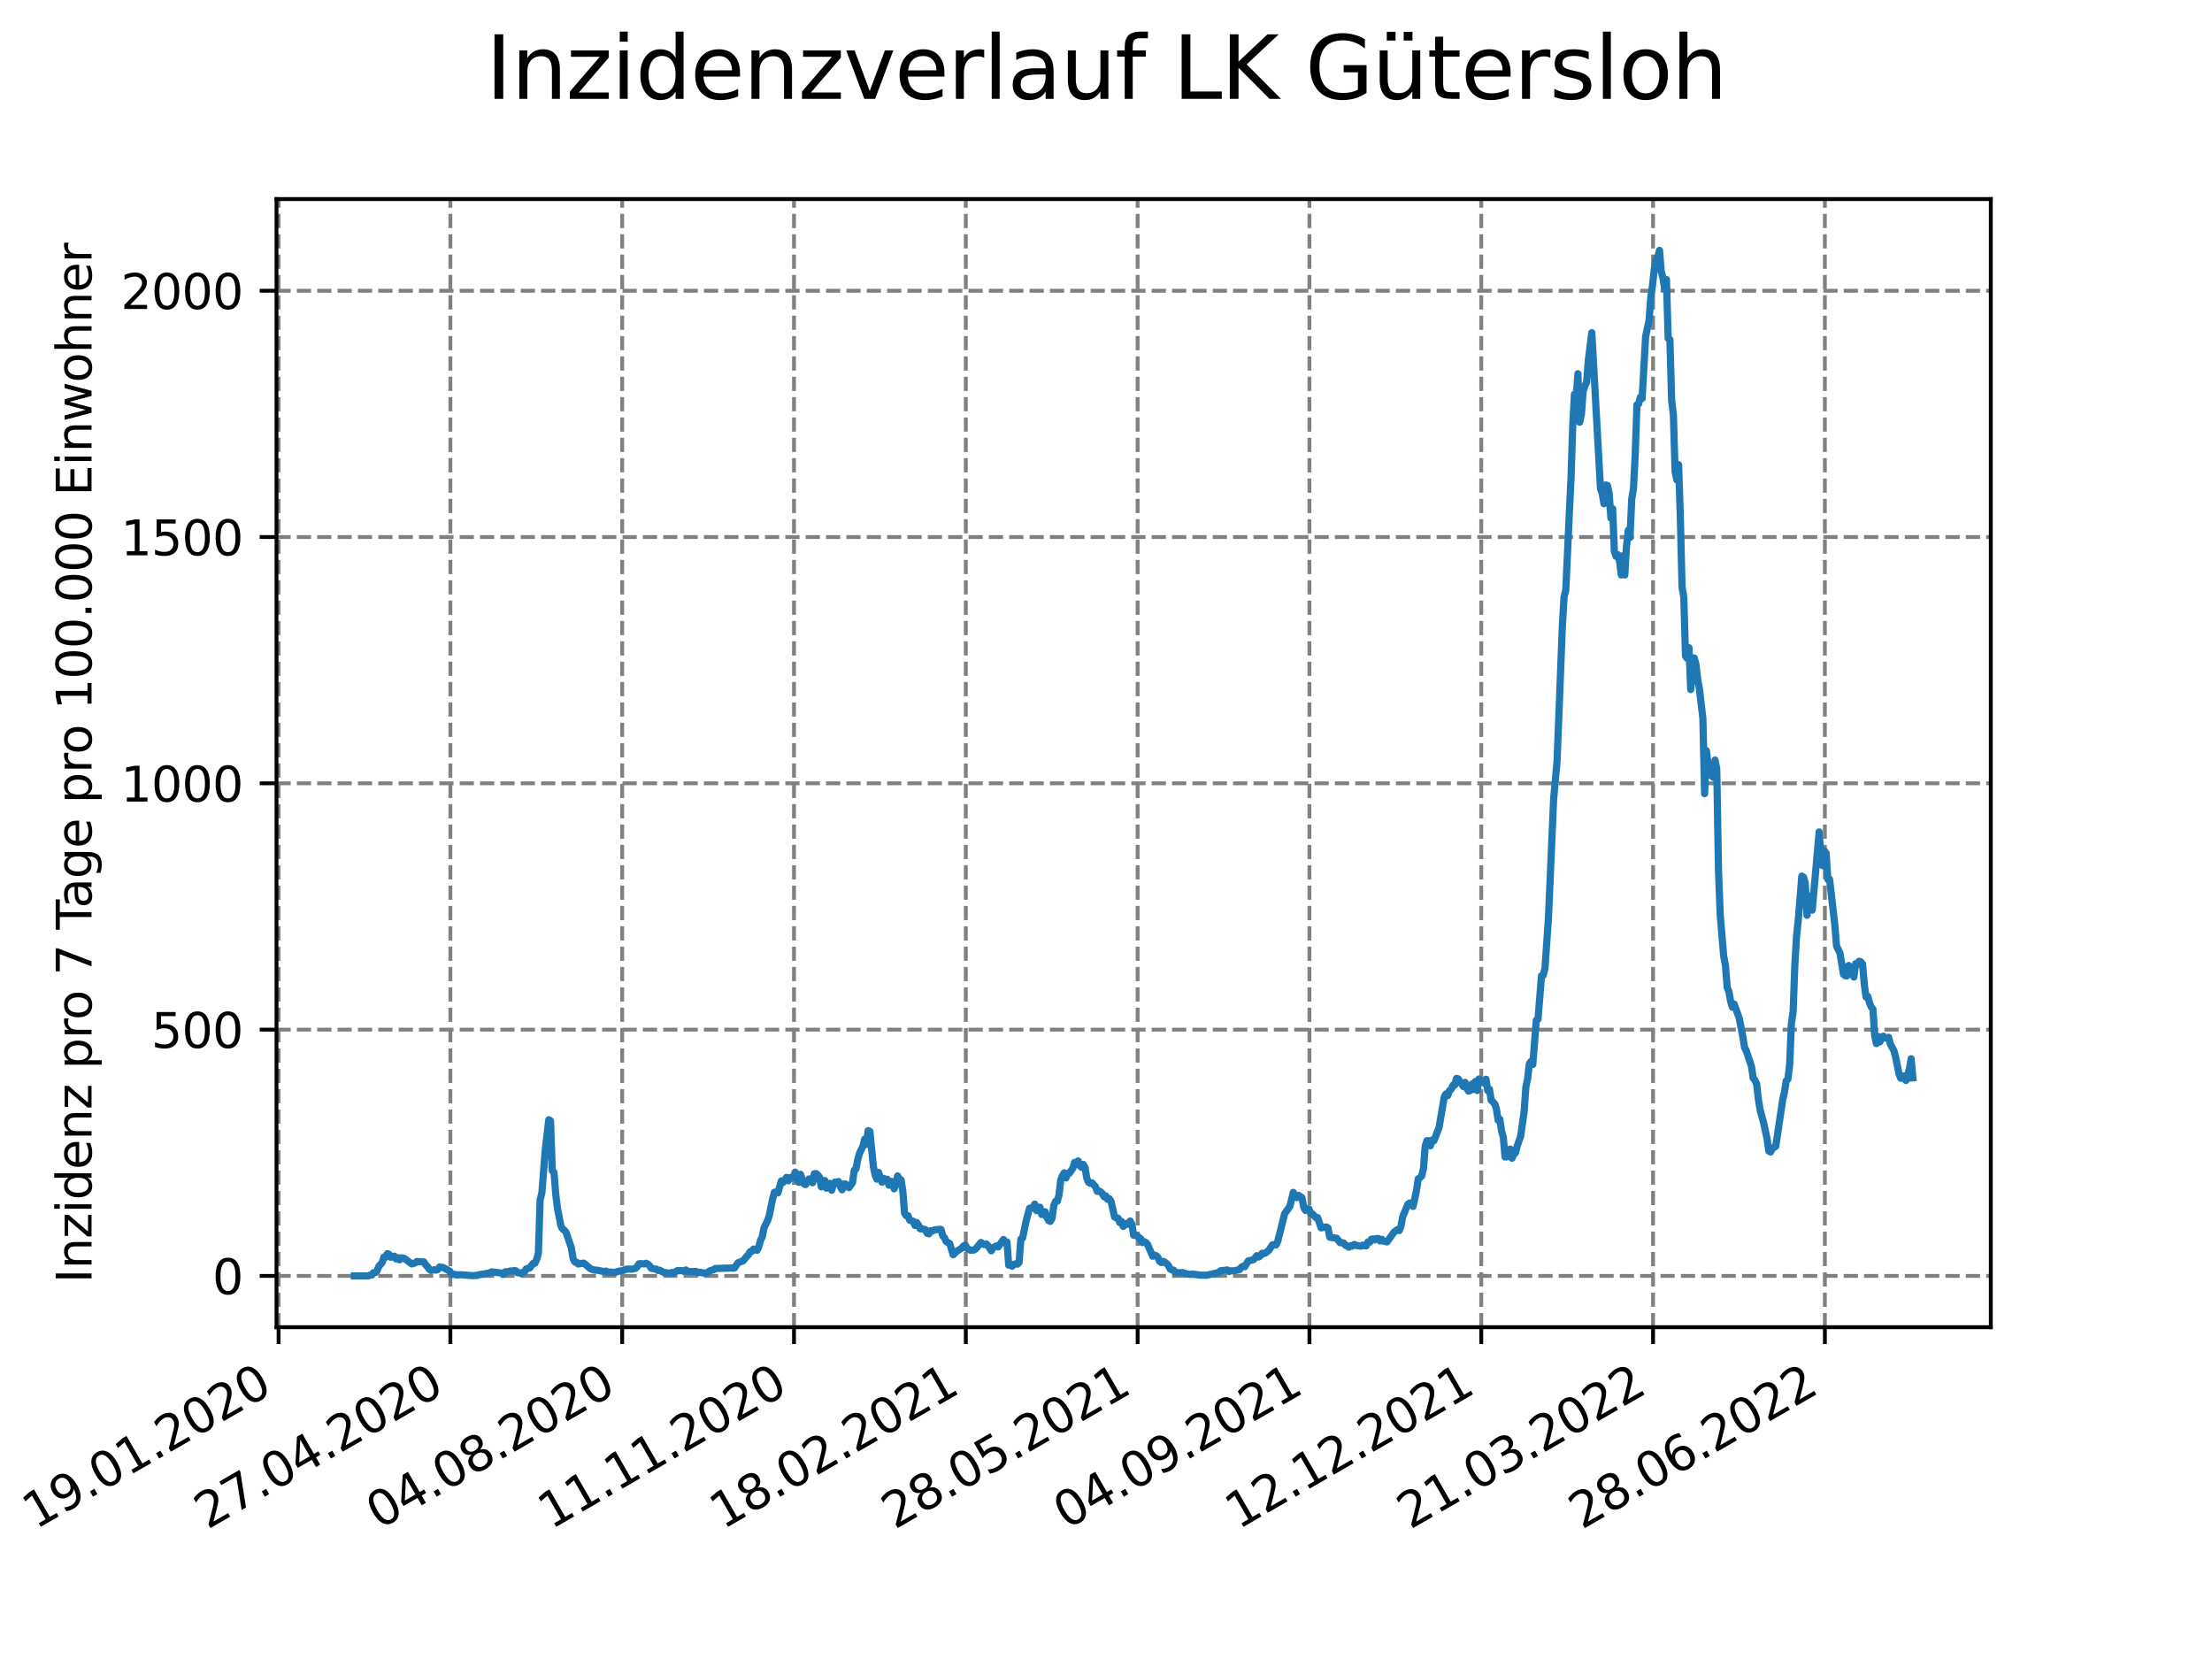 <?xml version="1.0" encoding="utf-8" standalone="no"?>
<!DOCTYPE svg PUBLIC "-//W3C//DTD SVG 1.1//EN"
  "http://www.w3.org/Graphics/SVG/1.1/DTD/svg11.dtd">
<svg xmlns:xlink="http://www.w3.org/1999/xlink" width="460.8pt" height="345.6pt" viewBox="0 0 460.8 345.6" xmlns="http://www.w3.org/2000/svg" version="1.1">
 <defs>
  <style type="text/css">*{stroke-linejoin: round; stroke-linecap: butt}</style>
 </defs>
 <g id="figure_1">
  <g id="patch_1">
   <path d="M 0 345.6 
L 460.8 345.6 
L 460.8 0 
L 0 0 
z
" style="fill: #ffffff"/>
  </g>
  <g id="axes_1">
   <g id="patch_2">
    <path d="M 57.6 276.48 
L 414.72 276.48 
L 414.72 41.472 
L 57.6 41.472 
z
" style="fill: #ffffff"/>
   </g>
   <g id="matplotlib.axis_1">
    <g id="xtick_1">
     <g id="line2d_1">
      <path d="M 58.031 276.48 
L 58.031 41.472 
" clip-path="url(#p5d1df07c98)" style="fill: none; stroke-dasharray: 2.96,1.28; stroke-dashoffset: 0; stroke: #808080; stroke-width: 0.8"/>
     </g>
     <g id="line2d_2">
      <defs>
       <path id="m7ff9800ffb" d="M 0 0 
L 0 3.5 
" style="stroke: #000000; stroke-width: 0.8"/>
      </defs>
      <g>
       <use xlink:href="#m7ff9800ffb" x="58.031" y="276.48" style="stroke: #000000; stroke-width: 0.8"/>
      </g>
     </g>
     <g id="text_1">
      <!-- 19.01.2020 -->
      <g transform="translate(7.406 318.689)rotate(-30)scale(0.1 -0.1)">
       <defs>
        <path id="DejaVuSans-31" d="M 794 531 
L 1825 531 
L 1825 4091 
L 703 3866 
L 703 4441 
L 1819 4666 
L 2450 4666 
L 2450 531 
L 3481 531 
L 3481 0 
L 794 0 
L 794 531 
z
" transform="scale(0.016)"/>
        <path id="DejaVuSans-39" d="M 703 97 
L 703 672 
Q 941 559 1184 500 
Q 1428 441 1663 441 
Q 2288 441 2617 861 
Q 2947 1281 2994 2138 
Q 2813 1869 2534 1725 
Q 2256 1581 1919 1581 
Q 1219 1581 811 2004 
Q 403 2428 403 3163 
Q 403 3881 828 4315 
Q 1253 4750 1959 4750 
Q 2769 4750 3195 4129 
Q 3622 3509 3622 2328 
Q 3622 1225 3098 567 
Q 2575 -91 1691 -91 
Q 1453 -91 1209 -44 
Q 966 3 703 97 
z
M 1959 2075 
Q 2384 2075 2632 2365 
Q 2881 2656 2881 3163 
Q 2881 3666 2632 3958 
Q 2384 4250 1959 4250 
Q 1534 4250 1286 3958 
Q 1038 3666 1038 3163 
Q 1038 2656 1286 2365 
Q 1534 2075 1959 2075 
z
" transform="scale(0.016)"/>
        <path id="DejaVuSans-2e" d="M 684 794 
L 1344 794 
L 1344 0 
L 684 0 
L 684 794 
z
" transform="scale(0.016)"/>
        <path id="DejaVuSans-30" d="M 2034 4250 
Q 1547 4250 1301 3770 
Q 1056 3291 1056 2328 
Q 1056 1369 1301 889 
Q 1547 409 2034 409 
Q 2525 409 2770 889 
Q 3016 1369 3016 2328 
Q 3016 3291 2770 3770 
Q 2525 4250 2034 4250 
z
M 2034 4750 
Q 2819 4750 3233 4129 
Q 3647 3509 3647 2328 
Q 3647 1150 3233 529 
Q 2819 -91 2034 -91 
Q 1250 -91 836 529 
Q 422 1150 422 2328 
Q 422 3509 836 4129 
Q 1250 4750 2034 4750 
z
" transform="scale(0.016)"/>
        <path id="DejaVuSans-32" d="M 1228 531 
L 3431 531 
L 3431 0 
L 469 0 
L 469 531 
Q 828 903 1448 1529 
Q 2069 2156 2228 2338 
Q 2531 2678 2651 2914 
Q 2772 3150 2772 3378 
Q 2772 3750 2511 3984 
Q 2250 4219 1831 4219 
Q 1534 4219 1204 4116 
Q 875 4013 500 3803 
L 500 4441 
Q 881 4594 1212 4672 
Q 1544 4750 1819 4750 
Q 2544 4750 2975 4387 
Q 3406 4025 3406 3419 
Q 3406 3131 3298 2873 
Q 3191 2616 2906 2266 
Q 2828 2175 2409 1742 
Q 1991 1309 1228 531 
z
" transform="scale(0.016)"/>
       </defs>
       <use xlink:href="#DejaVuSans-31"/>
       <use xlink:href="#DejaVuSans-39" x="63.623"/>
       <use xlink:href="#DejaVuSans-2e" x="127.246"/>
       <use xlink:href="#DejaVuSans-30" x="159.033"/>
       <use xlink:href="#DejaVuSans-31" x="222.656"/>
       <use xlink:href="#DejaVuSans-2e" x="286.279"/>
       <use xlink:href="#DejaVuSans-32" x="318.066"/>
       <use xlink:href="#DejaVuSans-30" x="381.689"/>
       <use xlink:href="#DejaVuSans-32" x="445.312"/>
       <use xlink:href="#DejaVuSans-30" x="508.936"/>
      </g>
     </g>
    </g>
    <g id="xtick_2">
     <g id="line2d_3">
      <path d="M 93.822 276.48 
L 93.822 41.472 
" clip-path="url(#p5d1df07c98)" style="fill: none; stroke-dasharray: 2.96,1.28; stroke-dashoffset: 0; stroke: #808080; stroke-width: 0.8"/>
     </g>
     <g id="line2d_4">
      <g>
       <use xlink:href="#m7ff9800ffb" x="93.822" y="276.48" style="stroke: #000000; stroke-width: 0.8"/>
      </g>
     </g>
     <g id="text_2">
      <!-- 27.04.2020 -->
      <g transform="translate(43.197 318.689)rotate(-30)scale(0.1 -0.1)">
       <defs>
        <path id="DejaVuSans-37" d="M 525 4666 
L 3525 4666 
L 3525 4397 
L 1831 0 
L 1172 0 
L 2766 4134 
L 525 4134 
L 525 4666 
z
" transform="scale(0.016)"/>
        <path id="DejaVuSans-34" d="M 2419 4116 
L 825 1625 
L 2419 1625 
L 2419 4116 
z
M 2253 4666 
L 3047 4666 
L 3047 1625 
L 3713 1625 
L 3713 1100 
L 3047 1100 
L 3047 0 
L 2419 0 
L 2419 1100 
L 313 1100 
L 313 1709 
L 2253 4666 
z
" transform="scale(0.016)"/>
       </defs>
       <use xlink:href="#DejaVuSans-32"/>
       <use xlink:href="#DejaVuSans-37" x="63.623"/>
       <use xlink:href="#DejaVuSans-2e" x="127.246"/>
       <use xlink:href="#DejaVuSans-30" x="159.033"/>
       <use xlink:href="#DejaVuSans-34" x="222.656"/>
       <use xlink:href="#DejaVuSans-2e" x="286.279"/>
       <use xlink:href="#DejaVuSans-32" x="318.066"/>
       <use xlink:href="#DejaVuSans-30" x="381.689"/>
       <use xlink:href="#DejaVuSans-32" x="445.312"/>
       <use xlink:href="#DejaVuSans-30" x="508.936"/>
      </g>
     </g>
    </g>
    <g id="xtick_3">
     <g id="line2d_5">
      <path d="M 129.614 276.48 
L 129.614 41.472 
" clip-path="url(#p5d1df07c98)" style="fill: none; stroke-dasharray: 2.96,1.28; stroke-dashoffset: 0; stroke: #808080; stroke-width: 0.8"/>
     </g>
     <g id="line2d_6">
      <g>
       <use xlink:href="#m7ff9800ffb" x="129.614" y="276.48" style="stroke: #000000; stroke-width: 0.8"/>
      </g>
     </g>
     <g id="text_3">
      <!-- 04.08.2020 -->
      <g transform="translate(78.989 318.689)rotate(-30)scale(0.1 -0.1)">
       <defs>
        <path id="DejaVuSans-38" d="M 2034 2216 
Q 1584 2216 1326 1975 
Q 1069 1734 1069 1313 
Q 1069 891 1326 650 
Q 1584 409 2034 409 
Q 2484 409 2743 651 
Q 3003 894 3003 1313 
Q 3003 1734 2745 1975 
Q 2488 2216 2034 2216 
z
M 1403 2484 
Q 997 2584 770 2862 
Q 544 3141 544 3541 
Q 544 4100 942 4425 
Q 1341 4750 2034 4750 
Q 2731 4750 3128 4425 
Q 3525 4100 3525 3541 
Q 3525 3141 3298 2862 
Q 3072 2584 2669 2484 
Q 3125 2378 3379 2068 
Q 3634 1759 3634 1313 
Q 3634 634 3220 271 
Q 2806 -91 2034 -91 
Q 1263 -91 848 271 
Q 434 634 434 1313 
Q 434 1759 690 2068 
Q 947 2378 1403 2484 
z
M 1172 3481 
Q 1172 3119 1398 2916 
Q 1625 2713 2034 2713 
Q 2441 2713 2670 2916 
Q 2900 3119 2900 3481 
Q 2900 3844 2670 4047 
Q 2441 4250 2034 4250 
Q 1625 4250 1398 4047 
Q 1172 3844 1172 3481 
z
" transform="scale(0.016)"/>
       </defs>
       <use xlink:href="#DejaVuSans-30"/>
       <use xlink:href="#DejaVuSans-34" x="63.623"/>
       <use xlink:href="#DejaVuSans-2e" x="127.246"/>
       <use xlink:href="#DejaVuSans-30" x="159.033"/>
       <use xlink:href="#DejaVuSans-38" x="222.656"/>
       <use xlink:href="#DejaVuSans-2e" x="286.279"/>
       <use xlink:href="#DejaVuSans-32" x="318.066"/>
       <use xlink:href="#DejaVuSans-30" x="381.689"/>
       <use xlink:href="#DejaVuSans-32" x="445.312"/>
       <use xlink:href="#DejaVuSans-30" x="508.936"/>
      </g>
     </g>
    </g>
    <g id="xtick_4">
     <g id="line2d_7">
      <path d="M 165.405 276.48 
L 165.405 41.472 
" clip-path="url(#p5d1df07c98)" style="fill: none; stroke-dasharray: 2.96,1.28; stroke-dashoffset: 0; stroke: #808080; stroke-width: 0.8"/>
     </g>
     <g id="line2d_8">
      <g>
       <use xlink:href="#m7ff9800ffb" x="165.405" y="276.48" style="stroke: #000000; stroke-width: 0.8"/>
      </g>
     </g>
     <g id="text_4">
      <!-- 11.11.2020 -->
      <g transform="translate(114.78 318.689)rotate(-30)scale(0.1 -0.1)">
       <use xlink:href="#DejaVuSans-31"/>
       <use xlink:href="#DejaVuSans-31" x="63.623"/>
       <use xlink:href="#DejaVuSans-2e" x="127.246"/>
       <use xlink:href="#DejaVuSans-31" x="159.033"/>
       <use xlink:href="#DejaVuSans-31" x="222.656"/>
       <use xlink:href="#DejaVuSans-2e" x="286.279"/>
       <use xlink:href="#DejaVuSans-32" x="318.066"/>
       <use xlink:href="#DejaVuSans-30" x="381.689"/>
       <use xlink:href="#DejaVuSans-32" x="445.312"/>
       <use xlink:href="#DejaVuSans-30" x="508.936"/>
      </g>
     </g>
    </g>
    <g id="xtick_5">
     <g id="line2d_9">
      <path d="M 201.197 276.48 
L 201.197 41.472 
" clip-path="url(#p5d1df07c98)" style="fill: none; stroke-dasharray: 2.96,1.28; stroke-dashoffset: 0; stroke: #808080; stroke-width: 0.8"/>
     </g>
     <g id="line2d_10">
      <g>
       <use xlink:href="#m7ff9800ffb" x="201.197" y="276.48" style="stroke: #000000; stroke-width: 0.8"/>
      </g>
     </g>
     <g id="text_5">
      <!-- 18.02.2021 -->
      <g transform="translate(150.572 318.689)rotate(-30)scale(0.1 -0.1)">
       <use xlink:href="#DejaVuSans-31"/>
       <use xlink:href="#DejaVuSans-38" x="63.623"/>
       <use xlink:href="#DejaVuSans-2e" x="127.246"/>
       <use xlink:href="#DejaVuSans-30" x="159.033"/>
       <use xlink:href="#DejaVuSans-32" x="222.656"/>
       <use xlink:href="#DejaVuSans-2e" x="286.279"/>
       <use xlink:href="#DejaVuSans-32" x="318.066"/>
       <use xlink:href="#DejaVuSans-30" x="381.689"/>
       <use xlink:href="#DejaVuSans-32" x="445.312"/>
       <use xlink:href="#DejaVuSans-31" x="508.936"/>
      </g>
     </g>
    </g>
    <g id="xtick_6">
     <g id="line2d_11">
      <path d="M 236.989 276.48 
L 236.989 41.472 
" clip-path="url(#p5d1df07c98)" style="fill: none; stroke-dasharray: 2.96,1.28; stroke-dashoffset: 0; stroke: #808080; stroke-width: 0.8"/>
     </g>
     <g id="line2d_12">
      <g>
       <use xlink:href="#m7ff9800ffb" x="236.989" y="276.48" style="stroke: #000000; stroke-width: 0.8"/>
      </g>
     </g>
     <g id="text_6">
      <!-- 28.05.2021 -->
      <g transform="translate(186.363 318.689)rotate(-30)scale(0.1 -0.1)">
       <defs>
        <path id="DejaVuSans-35" d="M 691 4666 
L 3169 4666 
L 3169 4134 
L 1269 4134 
L 1269 2991 
Q 1406 3038 1543 3061 
Q 1681 3084 1819 3084 
Q 2600 3084 3056 2656 
Q 3513 2228 3513 1497 
Q 3513 744 3044 326 
Q 2575 -91 1722 -91 
Q 1428 -91 1123 -41 
Q 819 9 494 109 
L 494 744 
Q 775 591 1075 516 
Q 1375 441 1709 441 
Q 2250 441 2565 725 
Q 2881 1009 2881 1497 
Q 2881 1984 2565 2268 
Q 2250 2553 1709 2553 
Q 1456 2553 1204 2497 
Q 953 2441 691 2322 
L 691 4666 
z
" transform="scale(0.016)"/>
       </defs>
       <use xlink:href="#DejaVuSans-32"/>
       <use xlink:href="#DejaVuSans-38" x="63.623"/>
       <use xlink:href="#DejaVuSans-2e" x="127.246"/>
       <use xlink:href="#DejaVuSans-30" x="159.033"/>
       <use xlink:href="#DejaVuSans-35" x="222.656"/>
       <use xlink:href="#DejaVuSans-2e" x="286.279"/>
       <use xlink:href="#DejaVuSans-32" x="318.066"/>
       <use xlink:href="#DejaVuSans-30" x="381.689"/>
       <use xlink:href="#DejaVuSans-32" x="445.312"/>
       <use xlink:href="#DejaVuSans-31" x="508.936"/>
      </g>
     </g>
    </g>
    <g id="xtick_7">
     <g id="line2d_13">
      <path d="M 272.78 276.48 
L 272.78 41.472 
" clip-path="url(#p5d1df07c98)" style="fill: none; stroke-dasharray: 2.96,1.28; stroke-dashoffset: 0; stroke: #808080; stroke-width: 0.8"/>
     </g>
     <g id="line2d_14">
      <g>
       <use xlink:href="#m7ff9800ffb" x="272.78" y="276.48" style="stroke: #000000; stroke-width: 0.8"/>
      </g>
     </g>
     <g id="text_7">
      <!-- 04.09.2021 -->
      <g transform="translate(222.155 318.689)rotate(-30)scale(0.1 -0.1)">
       <use xlink:href="#DejaVuSans-30"/>
       <use xlink:href="#DejaVuSans-34" x="63.623"/>
       <use xlink:href="#DejaVuSans-2e" x="127.246"/>
       <use xlink:href="#DejaVuSans-30" x="159.033"/>
       <use xlink:href="#DejaVuSans-39" x="222.656"/>
       <use xlink:href="#DejaVuSans-2e" x="286.279"/>
       <use xlink:href="#DejaVuSans-32" x="318.066"/>
       <use xlink:href="#DejaVuSans-30" x="381.689"/>
       <use xlink:href="#DejaVuSans-32" x="445.312"/>
       <use xlink:href="#DejaVuSans-31" x="508.936"/>
      </g>
     </g>
    </g>
    <g id="xtick_8">
     <g id="line2d_15">
      <path d="M 308.572 276.48 
L 308.572 41.472 
" clip-path="url(#p5d1df07c98)" style="fill: none; stroke-dasharray: 2.96,1.28; stroke-dashoffset: 0; stroke: #808080; stroke-width: 0.8"/>
     </g>
     <g id="line2d_16">
      <g>
       <use xlink:href="#m7ff9800ffb" x="308.572" y="276.48" style="stroke: #000000; stroke-width: 0.8"/>
      </g>
     </g>
     <g id="text_8">
      <!-- 12.12.2021 -->
      <g transform="translate(257.946 318.689)rotate(-30)scale(0.1 -0.1)">
       <use xlink:href="#DejaVuSans-31"/>
       <use xlink:href="#DejaVuSans-32" x="63.623"/>
       <use xlink:href="#DejaVuSans-2e" x="127.246"/>
       <use xlink:href="#DejaVuSans-31" x="159.033"/>
       <use xlink:href="#DejaVuSans-32" x="222.656"/>
       <use xlink:href="#DejaVuSans-2e" x="286.279"/>
       <use xlink:href="#DejaVuSans-32" x="318.066"/>
       <use xlink:href="#DejaVuSans-30" x="381.689"/>
       <use xlink:href="#DejaVuSans-32" x="445.312"/>
       <use xlink:href="#DejaVuSans-31" x="508.936"/>
      </g>
     </g>
    </g>
    <g id="xtick_9">
     <g id="line2d_17">
      <path d="M 344.363 276.48 
L 344.363 41.472 
" clip-path="url(#p5d1df07c98)" style="fill: none; stroke-dasharray: 2.96,1.28; stroke-dashoffset: 0; stroke: #808080; stroke-width: 0.8"/>
     </g>
     <g id="line2d_18">
      <g>
       <use xlink:href="#m7ff9800ffb" x="344.363" y="276.48" style="stroke: #000000; stroke-width: 0.8"/>
      </g>
     </g>
     <g id="text_9">
      <!-- 21.03.2022 -->
      <g transform="translate(293.738 318.689)rotate(-30)scale(0.1 -0.1)">
       <defs>
        <path id="DejaVuSans-33" d="M 2597 2516 
Q 3050 2419 3304 2112 
Q 3559 1806 3559 1356 
Q 3559 666 3084 287 
Q 2609 -91 1734 -91 
Q 1441 -91 1130 -33 
Q 819 25 488 141 
L 488 750 
Q 750 597 1062 519 
Q 1375 441 1716 441 
Q 2309 441 2620 675 
Q 2931 909 2931 1356 
Q 2931 1769 2642 2001 
Q 2353 2234 1838 2234 
L 1294 2234 
L 1294 2753 
L 1863 2753 
Q 2328 2753 2575 2939 
Q 2822 3125 2822 3475 
Q 2822 3834 2567 4026 
Q 2313 4219 1838 4219 
Q 1578 4219 1281 4162 
Q 984 4106 628 3988 
L 628 4550 
Q 988 4650 1302 4700 
Q 1616 4750 1894 4750 
Q 2613 4750 3031 4423 
Q 3450 4097 3450 3541 
Q 3450 3153 3228 2886 
Q 3006 2619 2597 2516 
z
" transform="scale(0.016)"/>
       </defs>
       <use xlink:href="#DejaVuSans-32"/>
       <use xlink:href="#DejaVuSans-31" x="63.623"/>
       <use xlink:href="#DejaVuSans-2e" x="127.246"/>
       <use xlink:href="#DejaVuSans-30" x="159.033"/>
       <use xlink:href="#DejaVuSans-33" x="222.656"/>
       <use xlink:href="#DejaVuSans-2e" x="286.279"/>
       <use xlink:href="#DejaVuSans-32" x="318.066"/>
       <use xlink:href="#DejaVuSans-30" x="381.689"/>
       <use xlink:href="#DejaVuSans-32" x="445.312"/>
       <use xlink:href="#DejaVuSans-32" x="508.936"/>
      </g>
     </g>
    </g>
    <g id="xtick_10">
     <g id="line2d_19">
      <path d="M 380.155 276.48 
L 380.155 41.472 
" clip-path="url(#p5d1df07c98)" style="fill: none; stroke-dasharray: 2.96,1.28; stroke-dashoffset: 0; stroke: #808080; stroke-width: 0.8"/>
     </g>
     <g id="line2d_20">
      <g>
       <use xlink:href="#m7ff9800ffb" x="380.155" y="276.48" style="stroke: #000000; stroke-width: 0.8"/>
      </g>
     </g>
     <g id="text_10">
      <!-- 28.06.2022 -->
      <g transform="translate(329.529 318.689)rotate(-30)scale(0.1 -0.1)">
       <defs>
        <path id="DejaVuSans-36" d="M 2113 2584 
Q 1688 2584 1439 2293 
Q 1191 2003 1191 1497 
Q 1191 994 1439 701 
Q 1688 409 2113 409 
Q 2538 409 2786 701 
Q 3034 994 3034 1497 
Q 3034 2003 2786 2293 
Q 2538 2584 2113 2584 
z
M 3366 4563 
L 3366 3988 
Q 3128 4100 2886 4159 
Q 2644 4219 2406 4219 
Q 1781 4219 1451 3797 
Q 1122 3375 1075 2522 
Q 1259 2794 1537 2939 
Q 1816 3084 2150 3084 
Q 2853 3084 3261 2657 
Q 3669 2231 3669 1497 
Q 3669 778 3244 343 
Q 2819 -91 2113 -91 
Q 1303 -91 875 529 
Q 447 1150 447 2328 
Q 447 3434 972 4092 
Q 1497 4750 2381 4750 
Q 2619 4750 2861 4703 
Q 3103 4656 3366 4563 
z
" transform="scale(0.016)"/>
       </defs>
       <use xlink:href="#DejaVuSans-32"/>
       <use xlink:href="#DejaVuSans-38" x="63.623"/>
       <use xlink:href="#DejaVuSans-2e" x="127.246"/>
       <use xlink:href="#DejaVuSans-30" x="159.033"/>
       <use xlink:href="#DejaVuSans-36" x="222.656"/>
       <use xlink:href="#DejaVuSans-2e" x="286.279"/>
       <use xlink:href="#DejaVuSans-32" x="318.066"/>
       <use xlink:href="#DejaVuSans-30" x="381.689"/>
       <use xlink:href="#DejaVuSans-32" x="445.312"/>
       <use xlink:href="#DejaVuSans-32" x="508.936"/>
      </g>
     </g>
    </g>
   </g>
   <g id="matplotlib.axis_2">
    <g id="ytick_1">
     <g id="line2d_21">
      <path d="M 57.6 265.798 
L 414.72 265.798 
" clip-path="url(#p5d1df07c98)" style="fill: none; stroke-dasharray: 2.96,1.28; stroke-dashoffset: 0; stroke: #808080; stroke-width: 0.8"/>
     </g>
     <g id="line2d_22">
      <defs>
       <path id="m1ad39c51f7" d="M 0 0 
L -3.5 0 
" style="stroke: #000000; stroke-width: 0.8"/>
      </defs>
      <g>
       <use xlink:href="#m1ad39c51f7" x="57.6" y="265.798" style="stroke: #000000; stroke-width: 0.8"/>
      </g>
     </g>
     <g id="text_11">
      <!-- 0 -->
      <g transform="translate(44.237 269.597)scale(0.1 -0.1)">
       <use xlink:href="#DejaVuSans-30"/>
      </g>
     </g>
    </g>
    <g id="ytick_2">
     <g id="line2d_23">
      <path d="M 57.6 214.49 
L 414.72 214.49 
" clip-path="url(#p5d1df07c98)" style="fill: none; stroke-dasharray: 2.96,1.28; stroke-dashoffset: 0; stroke: #808080; stroke-width: 0.8"/>
     </g>
     <g id="line2d_24">
      <g>
       <use xlink:href="#m1ad39c51f7" x="57.6" y="214.49" style="stroke: #000000; stroke-width: 0.8"/>
      </g>
     </g>
     <g id="text_12">
      <!-- 500 -->
      <g transform="translate(31.512 218.29)scale(0.1 -0.1)">
       <use xlink:href="#DejaVuSans-35"/>
       <use xlink:href="#DejaVuSans-30" x="63.623"/>
       <use xlink:href="#DejaVuSans-30" x="127.246"/>
      </g>
     </g>
    </g>
    <g id="ytick_3">
     <g id="line2d_25">
      <path d="M 57.6 163.183 
L 414.72 163.183 
" clip-path="url(#p5d1df07c98)" style="fill: none; stroke-dasharray: 2.96,1.28; stroke-dashoffset: 0; stroke: #808080; stroke-width: 0.8"/>
     </g>
     <g id="line2d_26">
      <g>
       <use xlink:href="#m1ad39c51f7" x="57.6" y="163.183" style="stroke: #000000; stroke-width: 0.8"/>
      </g>
     </g>
     <g id="text_13">
      <!-- 1000 -->
      <g transform="translate(25.15 166.982)scale(0.1 -0.1)">
       <use xlink:href="#DejaVuSans-31"/>
       <use xlink:href="#DejaVuSans-30" x="63.623"/>
       <use xlink:href="#DejaVuSans-30" x="127.246"/>
       <use xlink:href="#DejaVuSans-30" x="190.869"/>
      </g>
     </g>
    </g>
    <g id="ytick_4">
     <g id="line2d_27">
      <path d="M 57.6 111.876 
L 414.72 111.876 
" clip-path="url(#p5d1df07c98)" style="fill: none; stroke-dasharray: 2.96,1.28; stroke-dashoffset: 0; stroke: #808080; stroke-width: 0.8"/>
     </g>
     <g id="line2d_28">
      <g>
       <use xlink:href="#m1ad39c51f7" x="57.6" y="111.876" style="stroke: #000000; stroke-width: 0.8"/>
      </g>
     </g>
     <g id="text_14">
      <!-- 1500 -->
      <g transform="translate(25.15 115.675)scale(0.1 -0.1)">
       <use xlink:href="#DejaVuSans-31"/>
       <use xlink:href="#DejaVuSans-35" x="63.623"/>
       <use xlink:href="#DejaVuSans-30" x="127.246"/>
       <use xlink:href="#DejaVuSans-30" x="190.869"/>
      </g>
     </g>
    </g>
    <g id="ytick_5">
     <g id="line2d_29">
      <path d="M 57.6 60.568 
L 414.72 60.568 
" clip-path="url(#p5d1df07c98)" style="fill: none; stroke-dasharray: 2.96,1.28; stroke-dashoffset: 0; stroke: #808080; stroke-width: 0.8"/>
     </g>
     <g id="line2d_30">
      <g>
       <use xlink:href="#m1ad39c51f7" x="57.6" y="60.568" style="stroke: #000000; stroke-width: 0.8"/>
      </g>
     </g>
     <g id="text_15">
      <!-- 2000 -->
      <g transform="translate(25.15 64.368)scale(0.1 -0.1)">
       <use xlink:href="#DejaVuSans-32"/>
       <use xlink:href="#DejaVuSans-30" x="63.623"/>
       <use xlink:href="#DejaVuSans-30" x="127.246"/>
       <use xlink:href="#DejaVuSans-30" x="190.869"/>
      </g>
     </g>
    </g>
    <g id="text_16">
     <!-- Inzidenz pro 7 Tage pro 100.000 Einwohner -->
     <g transform="translate(19.07 267.301)rotate(-90)scale(0.1 -0.1)">
      <defs>
       <path id="DejaVuSans-49" d="M 628 4666 
L 1259 4666 
L 1259 0 
L 628 0 
L 628 4666 
z
" transform="scale(0.016)"/>
       <path id="DejaVuSans-6e" d="M 3513 2113 
L 3513 0 
L 2938 0 
L 2938 2094 
Q 2938 2591 2744 2837 
Q 2550 3084 2163 3084 
Q 1697 3084 1428 2787 
Q 1159 2491 1159 1978 
L 1159 0 
L 581 0 
L 581 3500 
L 1159 3500 
L 1159 2956 
Q 1366 3272 1645 3428 
Q 1925 3584 2291 3584 
Q 2894 3584 3203 3211 
Q 3513 2838 3513 2113 
z
" transform="scale(0.016)"/>
       <path id="DejaVuSans-7a" d="M 353 3500 
L 3084 3500 
L 3084 2975 
L 922 459 
L 3084 459 
L 3084 0 
L 275 0 
L 275 525 
L 2438 3041 
L 353 3041 
L 353 3500 
z
" transform="scale(0.016)"/>
       <path id="DejaVuSans-69" d="M 603 3500 
L 1178 3500 
L 1178 0 
L 603 0 
L 603 3500 
z
M 603 4863 
L 1178 4863 
L 1178 4134 
L 603 4134 
L 603 4863 
z
" transform="scale(0.016)"/>
       <path id="DejaVuSans-64" d="M 2906 2969 
L 2906 4863 
L 3481 4863 
L 3481 0 
L 2906 0 
L 2906 525 
Q 2725 213 2448 61 
Q 2172 -91 1784 -91 
Q 1150 -91 751 415 
Q 353 922 353 1747 
Q 353 2572 751 3078 
Q 1150 3584 1784 3584 
Q 2172 3584 2448 3432 
Q 2725 3281 2906 2969 
z
M 947 1747 
Q 947 1113 1208 752 
Q 1469 391 1925 391 
Q 2381 391 2643 752 
Q 2906 1113 2906 1747 
Q 2906 2381 2643 2742 
Q 2381 3103 1925 3103 
Q 1469 3103 1208 2742 
Q 947 2381 947 1747 
z
" transform="scale(0.016)"/>
       <path id="DejaVuSans-65" d="M 3597 1894 
L 3597 1613 
L 953 1613 
Q 991 1019 1311 708 
Q 1631 397 2203 397 
Q 2534 397 2845 478 
Q 3156 559 3463 722 
L 3463 178 
Q 3153 47 2828 -22 
Q 2503 -91 2169 -91 
Q 1331 -91 842 396 
Q 353 884 353 1716 
Q 353 2575 817 3079 
Q 1281 3584 2069 3584 
Q 2775 3584 3186 3129 
Q 3597 2675 3597 1894 
z
M 3022 2063 
Q 3016 2534 2758 2815 
Q 2500 3097 2075 3097 
Q 1594 3097 1305 2825 
Q 1016 2553 972 2059 
L 3022 2063 
z
" transform="scale(0.016)"/>
       <path id="DejaVuSans-20" transform="scale(0.016)"/>
       <path id="DejaVuSans-70" d="M 1159 525 
L 1159 -1331 
L 581 -1331 
L 581 3500 
L 1159 3500 
L 1159 2969 
Q 1341 3281 1617 3432 
Q 1894 3584 2278 3584 
Q 2916 3584 3314 3078 
Q 3713 2572 3713 1747 
Q 3713 922 3314 415 
Q 2916 -91 2278 -91 
Q 1894 -91 1617 61 
Q 1341 213 1159 525 
z
M 3116 1747 
Q 3116 2381 2855 2742 
Q 2594 3103 2138 3103 
Q 1681 3103 1420 2742 
Q 1159 2381 1159 1747 
Q 1159 1113 1420 752 
Q 1681 391 2138 391 
Q 2594 391 2855 752 
Q 3116 1113 3116 1747 
z
" transform="scale(0.016)"/>
       <path id="DejaVuSans-72" d="M 2631 2963 
Q 2534 3019 2420 3045 
Q 2306 3072 2169 3072 
Q 1681 3072 1420 2755 
Q 1159 2438 1159 1844 
L 1159 0 
L 581 0 
L 581 3500 
L 1159 3500 
L 1159 2956 
Q 1341 3275 1631 3429 
Q 1922 3584 2338 3584 
Q 2397 3584 2469 3576 
Q 2541 3569 2628 3553 
L 2631 2963 
z
" transform="scale(0.016)"/>
       <path id="DejaVuSans-6f" d="M 1959 3097 
Q 1497 3097 1228 2736 
Q 959 2375 959 1747 
Q 959 1119 1226 758 
Q 1494 397 1959 397 
Q 2419 397 2687 759 
Q 2956 1122 2956 1747 
Q 2956 2369 2687 2733 
Q 2419 3097 1959 3097 
z
M 1959 3584 
Q 2709 3584 3137 3096 
Q 3566 2609 3566 1747 
Q 3566 888 3137 398 
Q 2709 -91 1959 -91 
Q 1206 -91 779 398 
Q 353 888 353 1747 
Q 353 2609 779 3096 
Q 1206 3584 1959 3584 
z
" transform="scale(0.016)"/>
       <path id="DejaVuSans-54" d="M -19 4666 
L 3928 4666 
L 3928 4134 
L 2272 4134 
L 2272 0 
L 1638 0 
L 1638 4134 
L -19 4134 
L -19 4666 
z
" transform="scale(0.016)"/>
       <path id="DejaVuSans-61" d="M 2194 1759 
Q 1497 1759 1228 1600 
Q 959 1441 959 1056 
Q 959 750 1161 570 
Q 1363 391 1709 391 
Q 2188 391 2477 730 
Q 2766 1069 2766 1631 
L 2766 1759 
L 2194 1759 
z
M 3341 1997 
L 3341 0 
L 2766 0 
L 2766 531 
Q 2569 213 2275 61 
Q 1981 -91 1556 -91 
Q 1019 -91 701 211 
Q 384 513 384 1019 
Q 384 1609 779 1909 
Q 1175 2209 1959 2209 
L 2766 2209 
L 2766 2266 
Q 2766 2663 2505 2880 
Q 2244 3097 1772 3097 
Q 1472 3097 1187 3025 
Q 903 2953 641 2809 
L 641 3341 
Q 956 3463 1253 3523 
Q 1550 3584 1831 3584 
Q 2591 3584 2966 3190 
Q 3341 2797 3341 1997 
z
" transform="scale(0.016)"/>
       <path id="DejaVuSans-67" d="M 2906 1791 
Q 2906 2416 2648 2759 
Q 2391 3103 1925 3103 
Q 1463 3103 1205 2759 
Q 947 2416 947 1791 
Q 947 1169 1205 825 
Q 1463 481 1925 481 
Q 2391 481 2648 825 
Q 2906 1169 2906 1791 
z
M 3481 434 
Q 3481 -459 3084 -895 
Q 2688 -1331 1869 -1331 
Q 1566 -1331 1297 -1286 
Q 1028 -1241 775 -1147 
L 775 -588 
Q 1028 -725 1275 -790 
Q 1522 -856 1778 -856 
Q 2344 -856 2625 -561 
Q 2906 -266 2906 331 
L 2906 616 
Q 2728 306 2450 153 
Q 2172 0 1784 0 
Q 1141 0 747 490 
Q 353 981 353 1791 
Q 353 2603 747 3093 
Q 1141 3584 1784 3584 
Q 2172 3584 2450 3431 
Q 2728 3278 2906 2969 
L 2906 3500 
L 3481 3500 
L 3481 434 
z
" transform="scale(0.016)"/>
       <path id="DejaVuSans-45" d="M 628 4666 
L 3578 4666 
L 3578 4134 
L 1259 4134 
L 1259 2753 
L 3481 2753 
L 3481 2222 
L 1259 2222 
L 1259 531 
L 3634 531 
L 3634 0 
L 628 0 
L 628 4666 
z
" transform="scale(0.016)"/>
       <path id="DejaVuSans-77" d="M 269 3500 
L 844 3500 
L 1563 769 
L 2278 3500 
L 2956 3500 
L 3675 769 
L 4391 3500 
L 4966 3500 
L 4050 0 
L 3372 0 
L 2619 2869 
L 1863 0 
L 1184 0 
L 269 3500 
z
" transform="scale(0.016)"/>
       <path id="DejaVuSans-68" d="M 3513 2113 
L 3513 0 
L 2938 0 
L 2938 2094 
Q 2938 2591 2744 2837 
Q 2550 3084 2163 3084 
Q 1697 3084 1428 2787 
Q 1159 2491 1159 1978 
L 1159 0 
L 581 0 
L 581 4863 
L 1159 4863 
L 1159 2956 
Q 1366 3272 1645 3428 
Q 1925 3584 2291 3584 
Q 2894 3584 3203 3211 
Q 3513 2838 3513 2113 
z
" transform="scale(0.016)"/>
      </defs>
      <use xlink:href="#DejaVuSans-49"/>
      <use xlink:href="#DejaVuSans-6e" x="29.492"/>
      <use xlink:href="#DejaVuSans-7a" x="92.871"/>
      <use xlink:href="#DejaVuSans-69" x="145.361"/>
      <use xlink:href="#DejaVuSans-64" x="173.145"/>
      <use xlink:href="#DejaVuSans-65" x="236.621"/>
      <use xlink:href="#DejaVuSans-6e" x="298.145"/>
      <use xlink:href="#DejaVuSans-7a" x="361.523"/>
      <use xlink:href="#DejaVuSans-20" x="414.014"/>
      <use xlink:href="#DejaVuSans-70" x="445.801"/>
      <use xlink:href="#DejaVuSans-72" x="509.277"/>
      <use xlink:href="#DejaVuSans-6f" x="548.141"/>
      <use xlink:href="#DejaVuSans-20" x="609.322"/>
      <use xlink:href="#DejaVuSans-37" x="641.109"/>
      <use xlink:href="#DejaVuSans-20" x="704.732"/>
      <use xlink:href="#DejaVuSans-54" x="736.52"/>
      <use xlink:href="#DejaVuSans-61" x="781.104"/>
      <use xlink:href="#DejaVuSans-67" x="842.383"/>
      <use xlink:href="#DejaVuSans-65" x="905.859"/>
      <use xlink:href="#DejaVuSans-20" x="967.383"/>
      <use xlink:href="#DejaVuSans-70" x="999.17"/>
      <use xlink:href="#DejaVuSans-72" x="1062.646"/>
      <use xlink:href="#DejaVuSans-6f" x="1101.51"/>
      <use xlink:href="#DejaVuSans-20" x="1162.691"/>
      <use xlink:href="#DejaVuSans-31" x="1194.479"/>
      <use xlink:href="#DejaVuSans-30" x="1258.102"/>
      <use xlink:href="#DejaVuSans-30" x="1321.725"/>
      <use xlink:href="#DejaVuSans-2e" x="1385.348"/>
      <use xlink:href="#DejaVuSans-30" x="1417.135"/>
      <use xlink:href="#DejaVuSans-30" x="1480.758"/>
      <use xlink:href="#DejaVuSans-30" x="1544.381"/>
      <use xlink:href="#DejaVuSans-20" x="1608.004"/>
      <use xlink:href="#DejaVuSans-45" x="1639.791"/>
      <use xlink:href="#DejaVuSans-69" x="1702.975"/>
      <use xlink:href="#DejaVuSans-6e" x="1730.758"/>
      <use xlink:href="#DejaVuSans-77" x="1794.137"/>
      <use xlink:href="#DejaVuSans-6f" x="1875.924"/>
      <use xlink:href="#DejaVuSans-68" x="1937.105"/>
      <use xlink:href="#DejaVuSans-6e" x="2000.484"/>
      <use xlink:href="#DejaVuSans-65" x="2063.863"/>
      <use xlink:href="#DejaVuSans-72" x="2125.387"/>
     </g>
    </g>
   </g>
   <g id="line2d_31">
    <path d="M 73.833 265.798 
L 76.725 265.798 
L 77.087 265.629 
L 77.448 265.601 
L 77.81 265.123 
L 78.171 265.095 
L 78.533 264.786 
L 78.894 263.83 
L 79.617 263.014 
L 79.979 261.861 
L 80.34 261.917 
L 80.702 261.158 
L 81.063 261.327 
L 81.425 261.917 
L 82.148 261.693 
L 82.509 262.255 
L 82.871 262.002 
L 83.233 262.452 
L 83.594 262.03 
L 83.956 262.058 
L 84.317 262.199 
L 85.763 263.295 
L 86.486 263.098 
L 86.848 262.789 
L 87.571 262.845 
L 88.294 262.874 
L 88.655 263.464 
L 89.017 263.801 
L 89.379 264.364 
L 89.74 264.645 
L 90.463 264.532 
L 90.825 264.589 
L 91.186 264.476 
L 91.548 263.942 
L 92.271 264.026 
L 93.717 264.814 
L 94.078 265.46 
L 94.802 265.489 
L 95.163 265.601 
L 95.886 265.545 
L 96.609 265.601 
L 98.417 265.742 
L 99.14 265.685 
L 99.501 265.685 
L 99.863 265.517 
L 100.586 265.432 
L 102.032 265.179 
L 102.394 264.954 
L 104.563 265.207 
L 104.924 265.46 
L 105.286 264.926 
L 105.647 264.954 
L 106.37 264.757 
L 106.732 264.786 
L 107.094 264.673 
L 107.455 264.729 
L 107.817 265.151 
L 108.178 265.123 
L 108.54 265.292 
L 108.901 265.039 
L 109.263 264.954 
L 109.624 264.336 
L 110.347 264.139 
L 111.07 263.183 
L 111.432 263.155 
L 111.793 262.367 
L 112.155 261.074 
L 112.517 249.939 
L 112.878 248.533 
L 113.601 239.395 
L 114.324 233.265 
L 114.686 233.49 
L 115.047 243.865 
L 115.409 244.259 
L 115.77 248.814 
L 116.132 251.71 
L 116.855 255.422 
L 117.216 256.013 
L 117.578 256.294 
L 117.939 256.744 
L 119.024 259.949 
L 119.386 262.199 
L 119.747 262.874 
L 120.109 262.958 
L 120.47 263.323 
L 120.832 263.183 
L 121.193 263.239 
L 121.555 263.127 
L 121.916 263.352 
L 123.001 264.308 
L 123.724 264.561 
L 124.447 264.617 
L 125.893 264.898 
L 126.255 264.786 
L 126.616 265.067 
L 126.978 264.982 
L 128.062 265.067 
L 129.147 264.757 
L 129.508 264.757 
L 130.593 264.364 
L 131.678 264.392 
L 132.401 264.223 
L 132.762 263.83 
L 133.124 263.267 
L 133.485 263.239 
L 134.208 263.295 
L 134.57 263.155 
L 134.931 263.323 
L 135.293 263.633 
L 135.654 264.195 
L 136.378 264.364 
L 136.739 264.392 
L 137.101 264.673 
L 137.462 264.617 
L 138.185 265.039 
L 139.27 265.207 
L 139.631 265.235 
L 139.993 265.067 
L 140.354 265.179 
L 141.077 264.701 
L 142.162 264.701 
L 142.524 264.87 
L 142.885 264.561 
L 143.247 264.842 
L 143.97 264.898 
L 145.054 264.87 
L 145.416 265.151 
L 145.777 265.039 
L 146.5 265.179 
L 147.223 265.207 
L 147.947 264.701 
L 148.67 264.504 
L 149.031 264.251 
L 151.923 264.167 
L 152.285 264.111 
L 152.646 264.195 
L 153.008 264.139 
L 153.731 263.07 
L 154.816 262.649 
L 155.539 261.749 
L 155.9 261.411 
L 156.262 260.765 
L 156.623 260.68 
L 156.985 260.202 
L 157.708 260.455 
L 158.069 259.752 
L 158.431 258.375 
L 158.792 257.672 
L 159.154 255.788 
L 159.877 254.326 
L 160.239 253.285 
L 160.962 249.714 
L 161.323 248.364 
L 161.685 248.308 
L 162.046 248.505 
L 162.769 246.002 
L 163.131 246.312 
L 163.854 245.271 
L 164.215 245.974 
L 164.577 245.3 
L 164.938 245.412 
L 165.3 245.103 
L 165.662 244.175 
L 166.385 246.312 
L 166.746 244.625 
L 167.469 246.621 
L 167.831 246.762 
L 168.554 245.581 
L 168.915 245.665 
L 169.277 246.396 
L 169.638 244.512 
L 170 244.484 
L 170.361 244.765 
L 170.723 245.243 
L 171.084 247.24 
L 171.808 245.918 
L 172.169 247.521 
L 172.531 246.565 
L 172.892 246.537 
L 173.254 247.943 
L 173.615 246.621 
L 173.977 246.227 
L 174.338 246.312 
L 174.7 246.143 
L 175.061 247.212 
L 175.423 247.858 
L 175.784 246.649 
L 176.146 246.649 
L 176.507 247.155 
L 176.869 247.408 
L 177.592 246.34 
L 177.954 243.781 
L 178.315 243.528 
L 178.677 241.588 
L 179.038 240.266 
L 179.761 238.804 
L 180.123 237.314 
L 180.484 238.41 
L 180.846 235.542 
L 181.207 235.683 
L 181.93 242.966 
L 182.292 244.737 
L 182.653 245.637 
L 183.015 244.231 
L 183.738 246.284 
L 184.1 245.468 
L 184.461 245.918 
L 184.823 245.665 
L 185.184 246.902 
L 185.546 246.087 
L 185.907 246.171 
L 186.269 247.661 
L 186.63 246.677 
L 186.992 244.962 
L 187.353 245.609 
L 187.715 245.806 
L 188.076 248.139 
L 188.438 252.723 
L 188.799 253.257 
L 189.161 253.257 
L 189.523 254.213 
L 190.246 254.41 
L 190.607 255.282 
L 190.969 254.691 
L 191.33 255.197 
L 191.692 255.984 
L 192.053 255.984 
L 192.776 256.153 
L 193.138 256.912 
L 193.499 257.025 
L 193.861 256.378 
L 194.222 256.463 
L 194.584 256.238 
L 195.669 256.069 
L 196.03 256.125 
L 196.392 257.447 
L 196.753 257.84 
L 197.115 258.628 
L 197.838 259.049 
L 198.561 261.383 
L 199.284 260.68 
L 200.007 260.23 
L 200.368 260.005 
L 200.73 259.556 
L 201.092 259.387 
L 201.453 260.062 
L 202.176 260.455 
L 202.899 260.399 
L 203.261 260.174 
L 204.345 258.824 
L 204.707 259.134 
L 205.068 259.274 
L 205.43 259.134 
L 205.791 259.443 
L 206.514 260.568 
L 206.876 259.893 
L 207.599 259.527 
L 207.961 259.752 
L 208.684 258.684 
L 209.045 258.206 
L 209.407 258.909 
L 209.768 258.712 
L 210.13 263.548 
L 210.491 263.38 
L 210.853 263.773 
L 211.214 263.38 
L 211.576 263.267 
L 211.937 263.352 
L 212.299 262.958 
L 212.661 258.15 
L 213.022 257.897 
L 213.745 254.41 
L 214.468 251.71 
L 215.191 251.57 
L 215.553 250.839 
L 215.914 252.189 
L 216.276 252.048 
L 216.637 251.486 
L 216.999 253.004 
L 217.36 252.976 
L 217.722 252.442 
L 218.083 253.623 
L 218.445 254.269 
L 218.807 254.438 
L 219.168 253.763 
L 219.53 251.12 
L 219.891 250.276 
L 220.253 250.22 
L 220.614 248.927 
L 220.976 245.806 
L 221.337 244.906 
L 221.699 244.315 
L 222.06 245.384 
L 222.422 244.4 
L 222.783 244.4 
L 223.506 243.331 
L 223.868 242.15 
L 224.229 242.516 
L 224.591 241.841 
L 224.953 242.881 
L 225.314 243.191 
L 225.676 242.572 
L 226.037 243.247 
L 226.399 245.44 
L 226.76 246.284 
L 227.122 246.509 
L 227.483 246.424 
L 228.206 247.212 
L 228.568 248.168 
L 228.929 248.111 
L 229.291 248.28 
L 229.652 248.646 
L 230.014 249.32 
L 230.376 249.152 
L 230.737 249.855 
L 231.099 249.714 
L 231.46 250.305 
L 232.183 253.51 
L 232.545 253.707 
L 232.906 253.763 
L 233.268 254.691 
L 233.629 254.438 
L 233.991 255.478 
L 234.714 254.888 
L 235.075 255.028 
L 235.437 254.354 
L 235.798 255.028 
L 236.16 257.334 
L 236.883 257.39 
L 237.245 257.812 
L 237.606 258.009 
L 237.968 258.853 
L 238.329 258.656 
L 238.691 258.824 
L 239.052 259.246 
L 240.137 261.693 
L 240.498 261.468 
L 240.86 261.58 
L 241.221 261.946 
L 241.583 262.789 
L 241.944 263.014 
L 242.306 262.789 
L 242.668 262.93 
L 243.391 263.576 
L 243.752 264.336 
L 244.114 264.532 
L 244.475 264.589 
L 244.837 265.067 
L 245.56 265.151 
L 246.283 265.095 
L 247.367 265.404 
L 248.091 265.489 
L 248.452 265.404 
L 249.898 265.629 
L 251.344 265.657 
L 253.875 265.095 
L 254.237 264.729 
L 255.683 264.561 
L 256.044 264.87 
L 256.406 264.729 
L 257.129 264.729 
L 258.213 264.476 
L 258.575 263.998 
L 258.936 263.773 
L 259.298 263.886 
L 260.021 262.677 
L 261.106 262.424 
L 261.829 261.58 
L 262.19 261.861 
L 262.552 261.636 
L 262.913 261.074 
L 263.275 261.13 
L 263.636 261.018 
L 264.359 260.427 
L 265.082 259.302 
L 265.806 259.359 
L 266.167 258.6 
L 266.89 255.76 
L 267.613 252.835 
L 268.698 251.317 
L 269.421 248.393 
L 269.782 249.236 
L 270.144 249.489 
L 270.505 249.011 
L 271.228 249.517 
L 271.59 251.514 
L 271.952 252.16 
L 272.313 251.823 
L 272.675 251.823 
L 273.036 252.779 
L 273.398 252.863 
L 274.121 253.623 
L 274.482 253.651 
L 275.205 255.788 
L 276.29 255.591 
L 276.651 255.816 
L 277.013 257.728 
L 278.098 257.897 
L 278.459 257.953 
L 279.182 258.881 
L 279.544 258.853 
L 279.905 258.937 
L 280.267 259.387 
L 280.99 259.809 
L 281.351 259.499 
L 281.713 259.584 
L 282.074 259.246 
L 282.797 259.499 
L 283.521 259.584 
L 283.882 259.387 
L 284.244 259.527 
L 284.605 259.527 
L 284.967 258.712 
L 285.328 258.768 
L 285.69 258.15 
L 286.051 258.093 
L 286.413 258.29 
L 286.774 258.009 
L 287.136 258.009 
L 287.497 258.515 
L 287.859 258.178 
L 288.22 258.543 
L 288.943 258.712 
L 290.39 256.687 
L 291.113 256.153 
L 291.474 256.35 
L 291.836 255.506 
L 292.197 253.51 
L 293.282 250.867 
L 293.643 250.614 
L 294.005 250.614 
L 294.366 251.317 
L 295.089 247.971 
L 295.451 245.553 
L 295.813 245.328 
L 296.174 244.962 
L 296.536 243.416 
L 296.897 238.748 
L 297.259 237.623 
L 297.62 237.623 
L 297.982 238.692 
L 298.343 237.483 
L 298.705 237.651 
L 299.789 234.839 
L 300.874 228.457 
L 301.236 227.866 
L 301.597 228.232 
L 301.959 227.163 
L 302.32 226.91 
L 302.682 226.067 
L 303.043 226.067 
L 303.405 224.661 
L 303.766 224.745 
L 304.851 226.348 
L 305.212 225.476 
L 305.574 226.769 
L 305.935 227.304 
L 306.297 227.163 
L 306.658 225.785 
L 307.02 226.966 
L 307.382 225.279 
L 307.743 227.163 
L 308.105 224.773 
L 308.466 225.392 
L 308.828 225.251 
L 309.189 225.645 
L 309.551 224.829 
L 309.912 227.163 
L 310.274 226.882 
L 310.635 229.188 
L 311.358 229.919 
L 311.72 230.931 
L 312.081 233.349 
L 312.443 233.152 
L 312.805 235.627 
L 313.166 236.92 
L 313.528 241.026 
L 313.889 240.997 
L 314.251 239.676 
L 314.612 239.367 
L 314.974 241.279 
L 315.335 240.491 
L 315.697 240.154 
L 316.058 238.748 
L 316.781 236.695 
L 317.504 231.55 
L 317.866 226.46 
L 318.227 224.745 
L 318.589 221.596 
L 318.951 221.09 
L 319.312 221.736 
L 320.035 212.542 
L 320.397 212.317 
L 321.12 203.262 
L 321.481 203.178 
L 321.843 201.716 
L 322.566 191.368 
L 323.65 166.455 
L 324.373 158.47 
L 325.458 130.605 
L 325.82 124.362 
L 326.181 122.928 
L 326.904 107.266 
L 327.266 99.759 
L 327.627 88.736 
L 327.989 82.128 
L 328.35 82.691 
L 328.712 77.854 
L 329.073 87.949 
L 329.435 86.318 
L 329.796 81.51 
L 330.158 80.385 
L 330.52 79.654 
L 330.881 75.014 
L 331.604 69.306 
L 333.412 101.839 
L 333.773 102.852 
L 334.135 104.932 
L 334.496 101.024 
L 334.858 101.136 
L 335.219 102.767 
L 335.581 107.941 
L 335.942 105.973 
L 336.304 114.914 
L 336.666 115.899 
L 337.027 115.561 
L 337.389 116.967 
L 337.75 119.779 
L 338.112 115.758 
L 338.473 119.779 
L 338.835 113.705 
L 339.196 110.472 
L 339.558 111.962 
L 339.919 103.948 
L 340.281 101.839 
L 340.642 94.754 
L 341.004 84.322 
L 341.365 84.125 
L 341.727 82.719 
L 342.088 83 
L 342.812 70.094 
L 343.535 66.72 
L 343.896 61.883 
L 344.258 59.409 
L 344.619 56.006 
L 344.981 54.235 
L 345.342 53.504 
L 345.704 52.154 
L 346.065 56.541 
L 346.427 57.918 
L 346.788 60.168 
L 347.15 58.228 
L 347.511 70.487 
L 347.873 70.74 
L 348.235 83.366 
L 348.596 86.459 
L 348.958 98.296 
L 349.319 99.984 
L 349.681 96.806 
L 350.042 107.576 
L 350.404 122.281 
L 350.765 124.418 
L 351.127 136.706 
L 351.488 137.156 
L 351.85 134.935 
L 352.211 143.651 
L 352.573 138.618 
L 352.934 137.072 
L 353.296 138.365 
L 353.657 141.514 
L 354.019 143.511 
L 354.742 149.697 
L 355.104 165.331 
L 355.465 156.361 
L 355.827 159.257 
L 356.188 160.016 
L 356.55 161.591 
L 356.911 161.928 
L 357.273 158.329 
L 357.634 160.241 
L 357.996 181.471 
L 358.357 190.665 
L 359.08 199.213 
L 359.442 201.069 
L 359.803 205.709 
L 360.165 206.552 
L 360.527 208.633 
L 360.888 209.814 
L 361.25 209.167 
L 362.334 212.176 
L 363.057 215.944 
L 363.419 218.221 
L 363.78 218.868 
L 364.865 222.158 
L 365.226 224.604 
L 365.588 225.026 
L 365.95 225.842 
L 366.311 229.075 
L 366.673 231.24 
L 367.396 233.912 
L 368.119 237.258 
L 368.48 239.788 
L 368.842 239.985 
L 369.203 239.254 
L 369.926 238.804 
L 371.372 229.047 
L 371.734 227.529 
L 372.096 225.167 
L 372.457 224.801 
L 372.819 221.764 
L 373.18 213.188 
L 373.542 210.77 
L 373.903 200.872 
L 374.265 194.855 
L 374.626 191.537 
L 375.349 182.511 
L 375.711 182.736 
L 376.072 184.001 
L 376.434 190.665 
L 376.795 186.701 
L 377.157 186.645 
L 377.518 189.597 
L 378.965 173.316 
L 379.326 178.49 
L 379.688 180.346 
L 380.049 177.225 
L 380.411 177.731 
L 380.772 183.186 
L 381.134 183.186 
L 382.218 192.577 
L 382.58 197.076 
L 383.303 198.539 
L 384.026 202.953 
L 384.388 203.262 
L 384.749 203.291 
L 385.111 201.125 
L 385.472 202.925 
L 385.834 201.632 
L 386.195 203.544 
L 386.557 200.76 
L 386.918 200.957 
L 387.28 200.254 
L 387.641 200.366 
L 388.003 200.844 
L 388.364 205.034 
L 388.726 207.705 
L 389.087 207.536 
L 389.449 208.914 
L 389.811 209.758 
L 390.172 210.236 
L 390.534 215.747 
L 390.895 217.406 
L 391.257 215.916 
L 391.618 217.041 
L 391.98 216.169 
L 392.341 215.86 
L 392.703 216.253 
L 393.064 216.225 
L 393.426 216.084 
L 393.787 217.49 
L 394.51 218.812 
L 394.872 220.134 
L 395.595 223.705 
L 395.957 224.604 
L 396.318 224.632 
L 396.68 224.126 
L 397.041 225.082 
L 397.403 224.098 
L 397.764 222.664 
L 398.126 220.555 
L 398.487 224.52 
L 398.487 224.52 
" clip-path="url(#p5d1df07c98)" style="fill: none; stroke: #1f77b4; stroke-width: 1.5; stroke-linecap: square"/>
   </g>
   <g id="patch_3">
    <path d="M 57.6 276.48 
L 57.6 41.472 
" style="fill: none; stroke: #000000; stroke-width: 0.8; stroke-linejoin: miter; stroke-linecap: square"/>
   </g>
   <g id="patch_4">
    <path d="M 414.72 276.48 
L 414.72 41.472 
" style="fill: none; stroke: #000000; stroke-width: 0.8; stroke-linejoin: miter; stroke-linecap: square"/>
   </g>
   <g id="patch_5">
    <path d="M 57.6 276.48 
L 414.72 276.48 
" style="fill: none; stroke: #000000; stroke-width: 0.8; stroke-linejoin: miter; stroke-linecap: square"/>
   </g>
   <g id="patch_6">
    <path d="M 57.6 41.472 
L 414.72 41.472 
" style="fill: none; stroke: #000000; stroke-width: 0.8; stroke-linejoin: miter; stroke-linecap: square"/>
   </g>
  </g>
  <g id="text_17">
   <!-- Inzidenzverlauf LK Gütersloh -->
   <g transform="translate(101.206 20.589)scale(0.18 -0.18)">
    <defs>
     <path id="DejaVuSans-76" d="M 191 3500 
L 800 3500 
L 1894 563 
L 2988 3500 
L 3597 3500 
L 2284 0 
L 1503 0 
L 191 3500 
z
" transform="scale(0.016)"/>
     <path id="DejaVuSans-6c" d="M 603 4863 
L 1178 4863 
L 1178 0 
L 603 0 
L 603 4863 
z
" transform="scale(0.016)"/>
     <path id="DejaVuSans-75" d="M 544 1381 
L 544 3500 
L 1119 3500 
L 1119 1403 
Q 1119 906 1312 657 
Q 1506 409 1894 409 
Q 2359 409 2629 706 
Q 2900 1003 2900 1516 
L 2900 3500 
L 3475 3500 
L 3475 0 
L 2900 0 
L 2900 538 
Q 2691 219 2414 64 
Q 2138 -91 1772 -91 
Q 1169 -91 856 284 
Q 544 659 544 1381 
z
M 1991 3584 
L 1991 3584 
z
" transform="scale(0.016)"/>
     <path id="DejaVuSans-66" d="M 2375 4863 
L 2375 4384 
L 1825 4384 
Q 1516 4384 1395 4259 
Q 1275 4134 1275 3809 
L 1275 3500 
L 2222 3500 
L 2222 3053 
L 1275 3053 
L 1275 0 
L 697 0 
L 697 3053 
L 147 3053 
L 147 3500 
L 697 3500 
L 697 3744 
Q 697 4328 969 4595 
Q 1241 4863 1831 4863 
L 2375 4863 
z
" transform="scale(0.016)"/>
     <path id="DejaVuSans-4c" d="M 628 4666 
L 1259 4666 
L 1259 531 
L 3531 531 
L 3531 0 
L 628 0 
L 628 4666 
z
" transform="scale(0.016)"/>
     <path id="DejaVuSans-4b" d="M 628 4666 
L 1259 4666 
L 1259 2694 
L 3353 4666 
L 4166 4666 
L 1850 2491 
L 4331 0 
L 3500 0 
L 1259 2247 
L 1259 0 
L 628 0 
L 628 4666 
z
" transform="scale(0.016)"/>
     <path id="DejaVuSans-47" d="M 3809 666 
L 3809 1919 
L 2778 1919 
L 2778 2438 
L 4434 2438 
L 4434 434 
Q 4069 175 3628 42 
Q 3188 -91 2688 -91 
Q 1594 -91 976 548 
Q 359 1188 359 2328 
Q 359 3472 976 4111 
Q 1594 4750 2688 4750 
Q 3144 4750 3555 4637 
Q 3966 4525 4313 4306 
L 4313 3634 
Q 3963 3931 3569 4081 
Q 3175 4231 2741 4231 
Q 1884 4231 1454 3753 
Q 1025 3275 1025 2328 
Q 1025 1384 1454 906 
Q 1884 428 2741 428 
Q 3075 428 3337 486 
Q 3600 544 3809 666 
z
" transform="scale(0.016)"/>
     <path id="DejaVuSans-fc" d="M 544 1381 
L 544 3500 
L 1119 3500 
L 1119 1403 
Q 1119 906 1312 657 
Q 1506 409 1894 409 
Q 2359 409 2629 706 
Q 2900 1003 2900 1516 
L 2900 3500 
L 3475 3500 
L 3475 0 
L 2900 0 
L 2900 538 
Q 2691 219 2414 64 
Q 2138 -91 1772 -91 
Q 1169 -91 856 284 
Q 544 659 544 1381 
z
M 1991 3584 
L 1991 3584 
z
M 2278 4850 
L 2912 4850 
L 2912 4219 
L 2278 4219 
L 2278 4850 
z
M 1056 4850 
L 1690 4850 
L 1690 4219 
L 1056 4219 
L 1056 4850 
z
" transform="scale(0.016)"/>
     <path id="DejaVuSans-74" d="M 1172 4494 
L 1172 3500 
L 2356 3500 
L 2356 3053 
L 1172 3053 
L 1172 1153 
Q 1172 725 1289 603 
Q 1406 481 1766 481 
L 2356 481 
L 2356 0 
L 1766 0 
Q 1100 0 847 248 
Q 594 497 594 1153 
L 594 3053 
L 172 3053 
L 172 3500 
L 594 3500 
L 594 4494 
L 1172 4494 
z
" transform="scale(0.016)"/>
     <path id="DejaVuSans-73" d="M 2834 3397 
L 2834 2853 
Q 2591 2978 2328 3040 
Q 2066 3103 1784 3103 
Q 1356 3103 1142 2972 
Q 928 2841 928 2578 
Q 928 2378 1081 2264 
Q 1234 2150 1697 2047 
L 1894 2003 
Q 2506 1872 2764 1633 
Q 3022 1394 3022 966 
Q 3022 478 2636 193 
Q 2250 -91 1575 -91 
Q 1294 -91 989 -36 
Q 684 19 347 128 
L 347 722 
Q 666 556 975 473 
Q 1284 391 1588 391 
Q 1994 391 2212 530 
Q 2431 669 2431 922 
Q 2431 1156 2273 1281 
Q 2116 1406 1581 1522 
L 1381 1569 
Q 847 1681 609 1914 
Q 372 2147 372 2553 
Q 372 3047 722 3315 
Q 1072 3584 1716 3584 
Q 2034 3584 2315 3537 
Q 2597 3491 2834 3397 
z
" transform="scale(0.016)"/>
    </defs>
    <use xlink:href="#DejaVuSans-49"/>
    <use xlink:href="#DejaVuSans-6e" x="29.492"/>
    <use xlink:href="#DejaVuSans-7a" x="92.871"/>
    <use xlink:href="#DejaVuSans-69" x="145.361"/>
    <use xlink:href="#DejaVuSans-64" x="173.145"/>
    <use xlink:href="#DejaVuSans-65" x="236.621"/>
    <use xlink:href="#DejaVuSans-6e" x="298.145"/>
    <use xlink:href="#DejaVuSans-7a" x="361.523"/>
    <use xlink:href="#DejaVuSans-76" x="414.014"/>
    <use xlink:href="#DejaVuSans-65" x="473.193"/>
    <use xlink:href="#DejaVuSans-72" x="534.717"/>
    <use xlink:href="#DejaVuSans-6c" x="575.83"/>
    <use xlink:href="#DejaVuSans-61" x="603.613"/>
    <use xlink:href="#DejaVuSans-75" x="664.893"/>
    <use xlink:href="#DejaVuSans-66" x="728.271"/>
    <use xlink:href="#DejaVuSans-20" x="763.477"/>
    <use xlink:href="#DejaVuSans-4c" x="795.264"/>
    <use xlink:href="#DejaVuSans-4b" x="850.977"/>
    <use xlink:href="#DejaVuSans-20" x="916.553"/>
    <use xlink:href="#DejaVuSans-47" x="948.34"/>
    <use xlink:href="#DejaVuSans-fc" x="1025.83"/>
    <use xlink:href="#DejaVuSans-74" x="1089.209"/>
    <use xlink:href="#DejaVuSans-65" x="1128.418"/>
    <use xlink:href="#DejaVuSans-72" x="1189.941"/>
    <use xlink:href="#DejaVuSans-73" x="1231.055"/>
    <use xlink:href="#DejaVuSans-6c" x="1283.154"/>
    <use xlink:href="#DejaVuSans-6f" x="1310.938"/>
    <use xlink:href="#DejaVuSans-68" x="1372.119"/>
   </g>
  </g>
 </g>
 <defs>
  <clipPath id="p5d1df07c98">
   <rect x="57.6" y="41.472" width="357.12" height="235.008"/>
  </clipPath>
 </defs>
</svg>
